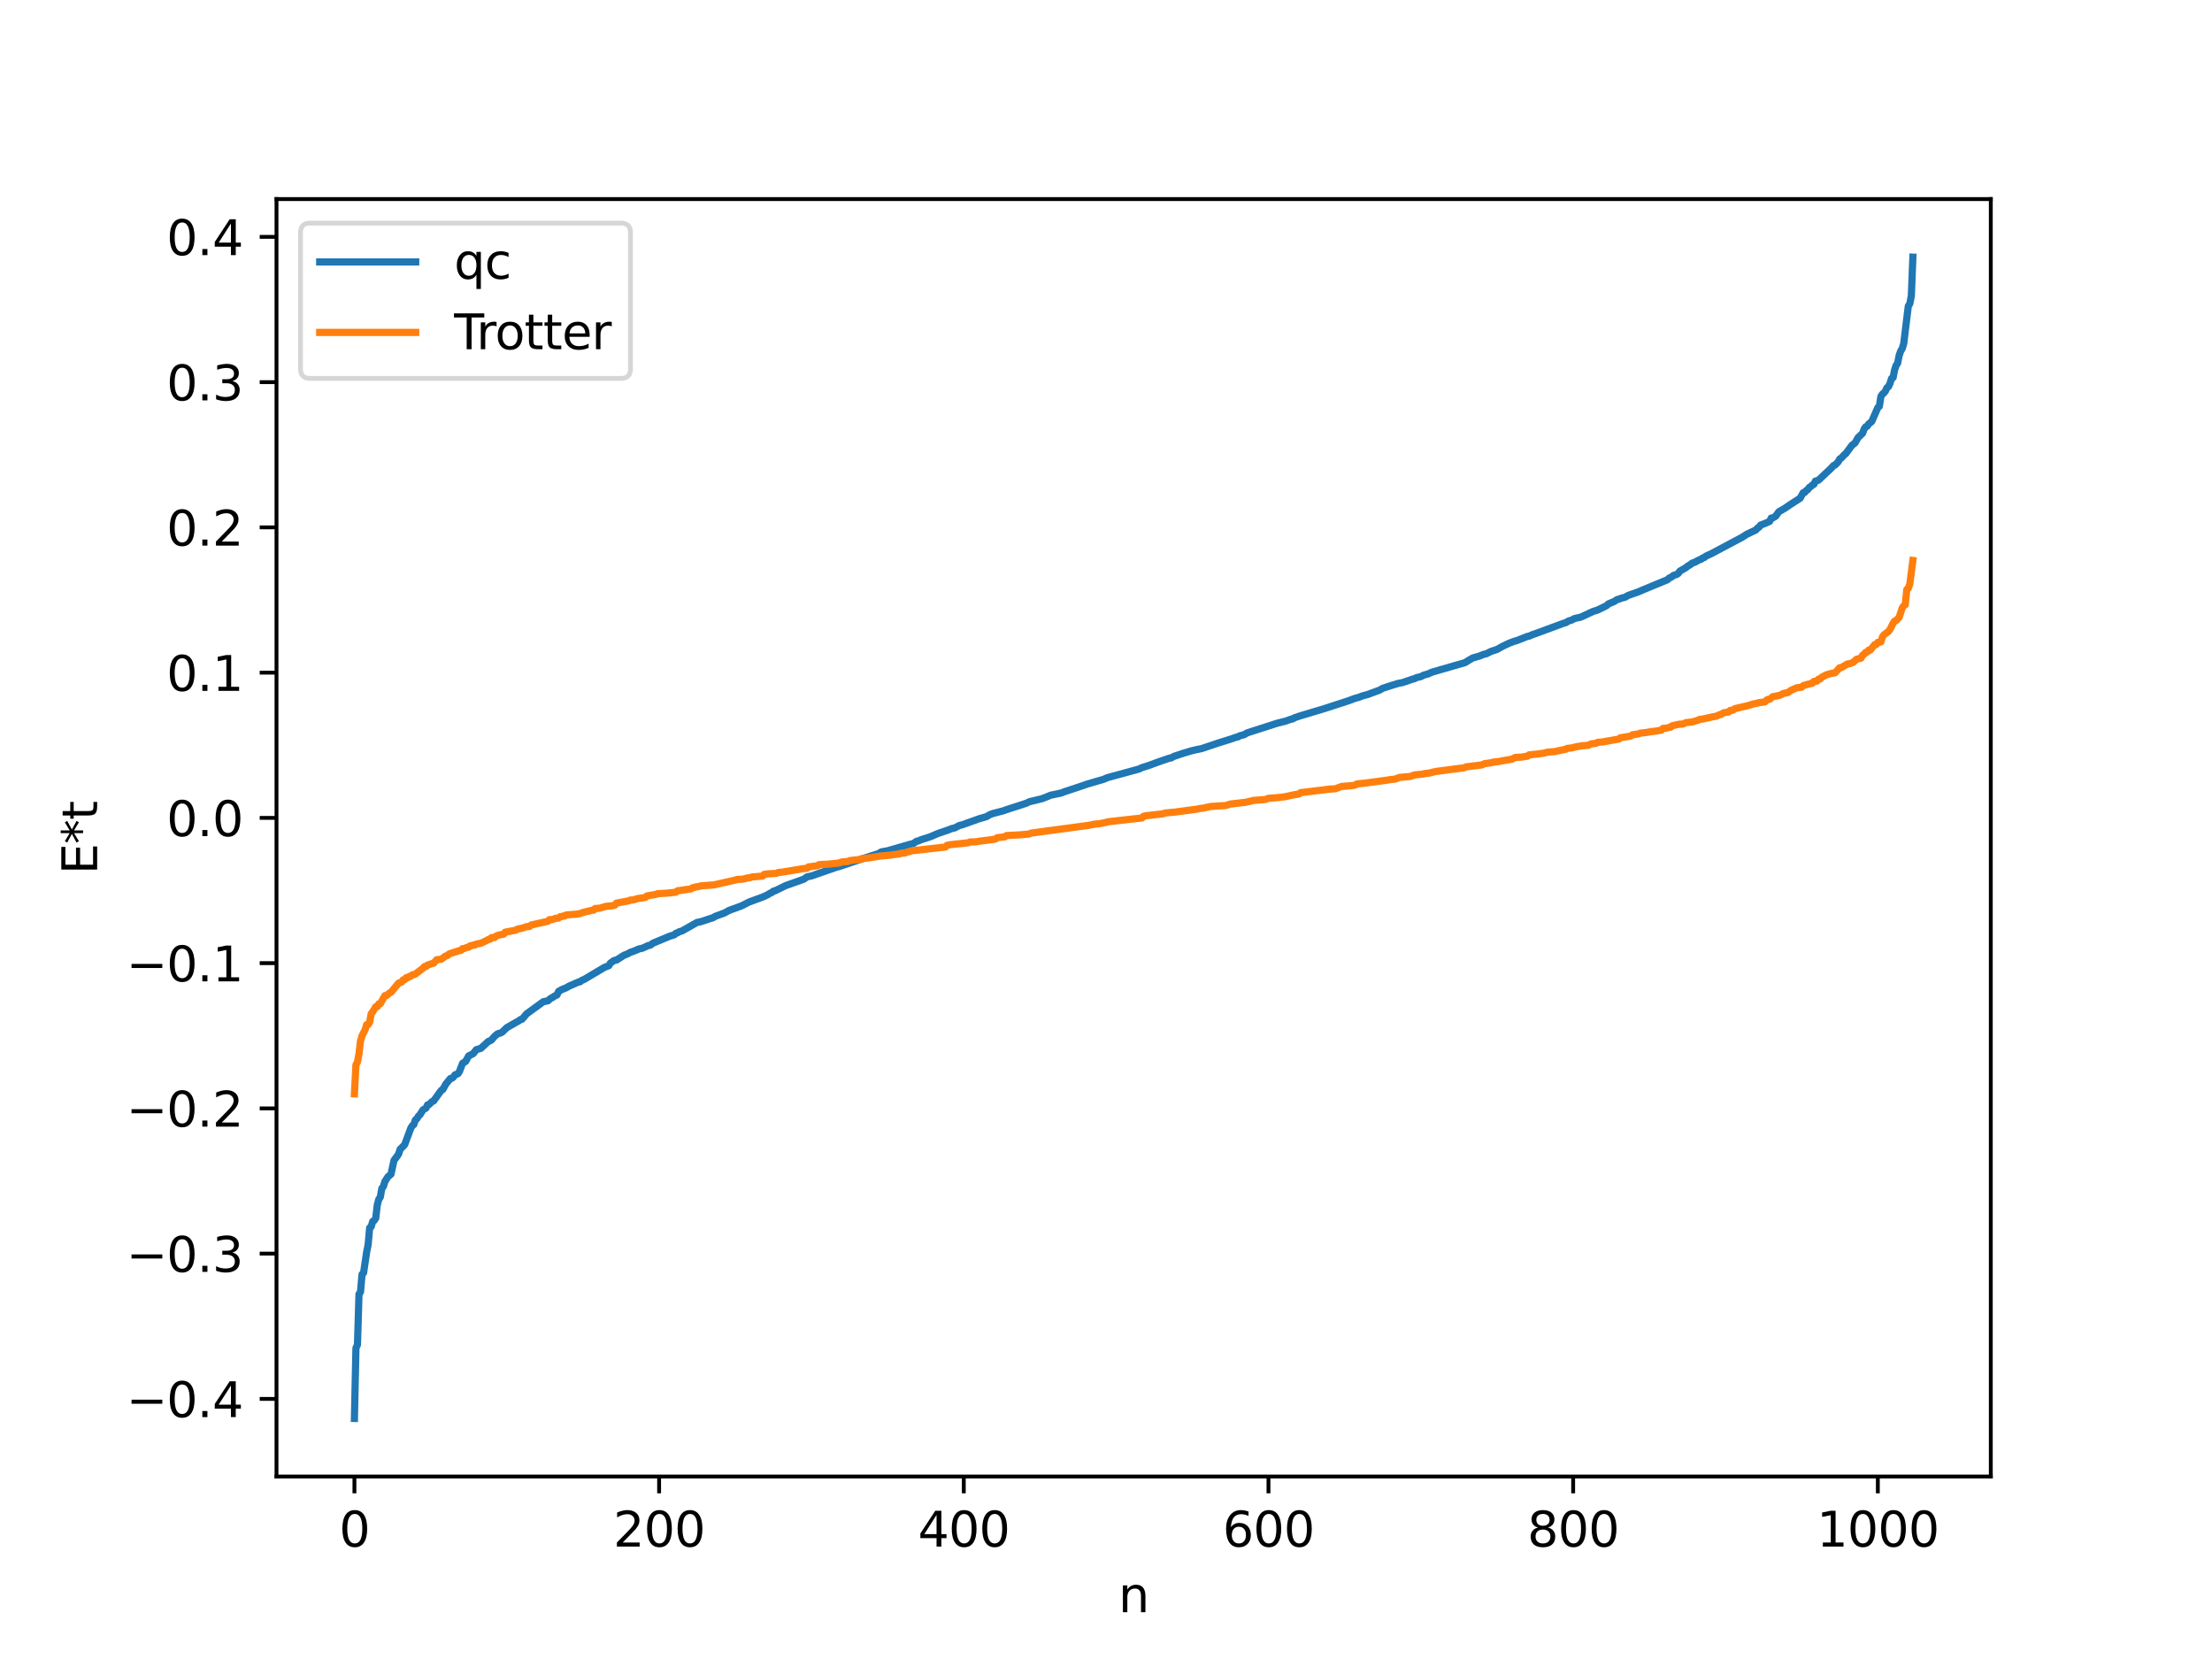 <?xml version="1.0" encoding="utf-8" standalone="no"?>
<!DOCTYPE svg PUBLIC "-//W3C//DTD SVG 1.1//EN"
  "http://www.w3.org/Graphics/SVG/1.1/DTD/svg11.dtd">
<svg xmlns:xlink="http://www.w3.org/1999/xlink" width="460.8pt" height="345.6pt" viewBox="0 0 460.8 345.6" xmlns="http://www.w3.org/2000/svg" version="1.1">
 <defs>
  <style type="text/css">*{stroke-linejoin: round; stroke-linecap: butt}</style>
 </defs>
 <g id="figure_1">
  <g id="patch_1">
   <path d="M 0 345.6 
L 460.8 345.6 
L 460.8 0 
L 0 0 
z
" style="fill: #ffffff"/>
  </g>
  <g id="axes_1">
   <g id="patch_2">
    <path d="M 57.6 307.584 
L 414.72 307.584 
L 414.72 41.472 
L 57.6 41.472 
z
" style="fill: #ffffff"/>
   </g>
   <g id="matplotlib.axis_1">
    <g id="xtick_1">
     <g id="line2d_1">
      <defs>
       <path id="mc0752a8dfb" d="M 0 0 
L 0 3.5 
" style="stroke: #000000; stroke-width: 0.8"/>
      </defs>
      <g>
       <use xlink:href="#mc0752a8dfb" x="73.833" y="307.584" style="stroke: #000000; stroke-width: 0.8"/>
      </g>
     </g>
     <g id="text_1">
      <!-- 0 -->
      <g transform="translate(70.651 322.182) scale(0.1 -0.1)">
       <defs>
        <path id="DejaVuSans-30" d="M 2034 4250 
Q 1547 4250 1301 3770 
Q 1056 3291 1056 2328 
Q 1056 1369 1301 889 
Q 1547 409 2034 409 
Q 2525 409 2770 889 
Q 3016 1369 3016 2328 
Q 3016 3291 2770 3770 
Q 2525 4250 2034 4250 
z
M 2034 4750 
Q 2819 4750 3233 4129 
Q 3647 3509 3647 2328 
Q 3647 1150 3233 529 
Q 2819 -91 2034 -91 
Q 1250 -91 836 529 
Q 422 1150 422 2328 
Q 422 3509 836 4129 
Q 1250 4750 2034 4750 
z
" transform="scale(0.016)"/>
       </defs>
       <use xlink:href="#DejaVuSans-30"/>
      </g>
     </g>
    </g>
    <g id="xtick_2">
     <g id="line2d_2">
      <g>
       <use xlink:href="#mc0752a8dfb" x="137.304" y="307.584" style="stroke: #000000; stroke-width: 0.8"/>
      </g>
     </g>
     <g id="text_2">
      <!-- 200 -->
      <g transform="translate(127.76 322.182) scale(0.1 -0.1)">
       <defs>
        <path id="DejaVuSans-32" d="M 1228 531 
L 3431 531 
L 3431 0 
L 469 0 
L 469 531 
Q 828 903 1448 1529 
Q 2069 2156 2228 2338 
Q 2531 2678 2651 2914 
Q 2772 3150 2772 3378 
Q 2772 3750 2511 3984 
Q 2250 4219 1831 4219 
Q 1534 4219 1204 4116 
Q 875 4013 500 3803 
L 500 4441 
Q 881 4594 1212 4672 
Q 1544 4750 1819 4750 
Q 2544 4750 2975 4387 
Q 3406 4025 3406 3419 
Q 3406 3131 3298 2873 
Q 3191 2616 2906 2266 
Q 2828 2175 2409 1742 
Q 1991 1309 1228 531 
z
" transform="scale(0.016)"/>
       </defs>
       <use xlink:href="#DejaVuSans-32"/>
       <use xlink:href="#DejaVuSans-30" x="63.623"/>
       <use xlink:href="#DejaVuSans-30" x="127.246"/>
      </g>
     </g>
    </g>
    <g id="xtick_3">
     <g id="line2d_3">
      <g>
       <use xlink:href="#mc0752a8dfb" x="200.775" y="307.584" style="stroke: #000000; stroke-width: 0.8"/>
      </g>
     </g>
     <g id="text_3">
      <!-- 400 -->
      <g transform="translate(191.231 322.182) scale(0.1 -0.1)">
       <defs>
        <path id="DejaVuSans-34" d="M 2419 4116 
L 825 1625 
L 2419 1625 
L 2419 4116 
z
M 2253 4666 
L 3047 4666 
L 3047 1625 
L 3713 1625 
L 3713 1100 
L 3047 1100 
L 3047 0 
L 2419 0 
L 2419 1100 
L 313 1100 
L 313 1709 
L 2253 4666 
z
" transform="scale(0.016)"/>
       </defs>
       <use xlink:href="#DejaVuSans-34"/>
       <use xlink:href="#DejaVuSans-30" x="63.623"/>
       <use xlink:href="#DejaVuSans-30" x="127.246"/>
      </g>
     </g>
    </g>
    <g id="xtick_4">
     <g id="line2d_4">
      <g>
       <use xlink:href="#mc0752a8dfb" x="264.246" y="307.584" style="stroke: #000000; stroke-width: 0.8"/>
      </g>
     </g>
     <g id="text_4">
      <!-- 600 -->
      <g transform="translate(254.702 322.182) scale(0.1 -0.1)">
       <defs>
        <path id="DejaVuSans-36" d="M 2113 2584 
Q 1688 2584 1439 2293 
Q 1191 2003 1191 1497 
Q 1191 994 1439 701 
Q 1688 409 2113 409 
Q 2538 409 2786 701 
Q 3034 994 3034 1497 
Q 3034 2003 2786 2293 
Q 2538 2584 2113 2584 
z
M 3366 4563 
L 3366 3988 
Q 3128 4100 2886 4159 
Q 2644 4219 2406 4219 
Q 1781 4219 1451 3797 
Q 1122 3375 1075 2522 
Q 1259 2794 1537 2939 
Q 1816 3084 2150 3084 
Q 2853 3084 3261 2657 
Q 3669 2231 3669 1497 
Q 3669 778 3244 343 
Q 2819 -91 2113 -91 
Q 1303 -91 875 529 
Q 447 1150 447 2328 
Q 447 3434 972 4092 
Q 1497 4750 2381 4750 
Q 2619 4750 2861 4703 
Q 3103 4656 3366 4563 
z
" transform="scale(0.016)"/>
       </defs>
       <use xlink:href="#DejaVuSans-36"/>
       <use xlink:href="#DejaVuSans-30" x="63.623"/>
       <use xlink:href="#DejaVuSans-30" x="127.246"/>
      </g>
     </g>
    </g>
    <g id="xtick_5">
     <g id="line2d_5">
      <g>
       <use xlink:href="#mc0752a8dfb" x="327.717" y="307.584" style="stroke: #000000; stroke-width: 0.8"/>
      </g>
     </g>
     <g id="text_5">
      <!-- 800 -->
      <g transform="translate(318.173 322.182) scale(0.1 -0.1)">
       <defs>
        <path id="DejaVuSans-38" d="M 2034 2216 
Q 1584 2216 1326 1975 
Q 1069 1734 1069 1313 
Q 1069 891 1326 650 
Q 1584 409 2034 409 
Q 2484 409 2743 651 
Q 3003 894 3003 1313 
Q 3003 1734 2745 1975 
Q 2488 2216 2034 2216 
z
M 1403 2484 
Q 997 2584 770 2862 
Q 544 3141 544 3541 
Q 544 4100 942 4425 
Q 1341 4750 2034 4750 
Q 2731 4750 3128 4425 
Q 3525 4100 3525 3541 
Q 3525 3141 3298 2862 
Q 3072 2584 2669 2484 
Q 3125 2378 3379 2068 
Q 3634 1759 3634 1313 
Q 3634 634 3220 271 
Q 2806 -91 2034 -91 
Q 1263 -91 848 271 
Q 434 634 434 1313 
Q 434 1759 690 2068 
Q 947 2378 1403 2484 
z
M 1172 3481 
Q 1172 3119 1398 2916 
Q 1625 2713 2034 2713 
Q 2441 2713 2670 2916 
Q 2900 3119 2900 3481 
Q 2900 3844 2670 4047 
Q 2441 4250 2034 4250 
Q 1625 4250 1398 4047 
Q 1172 3844 1172 3481 
z
" transform="scale(0.016)"/>
       </defs>
       <use xlink:href="#DejaVuSans-38"/>
       <use xlink:href="#DejaVuSans-30" x="63.623"/>
       <use xlink:href="#DejaVuSans-30" x="127.246"/>
      </g>
     </g>
    </g>
    <g id="xtick_6">
     <g id="line2d_6">
      <g>
       <use xlink:href="#mc0752a8dfb" x="391.188" y="307.584" style="stroke: #000000; stroke-width: 0.8"/>
      </g>
     </g>
     <g id="text_6">
      <!-- 1000 -->
      <g transform="translate(378.463 322.182) scale(0.1 -0.1)">
       <defs>
        <path id="DejaVuSans-31" d="M 794 531 
L 1825 531 
L 1825 4091 
L 703 3866 
L 703 4441 
L 1819 4666 
L 2450 4666 
L 2450 531 
L 3481 531 
L 3481 0 
L 794 0 
L 794 531 
z
" transform="scale(0.016)"/>
       </defs>
       <use xlink:href="#DejaVuSans-31"/>
       <use xlink:href="#DejaVuSans-30" x="63.623"/>
       <use xlink:href="#DejaVuSans-30" x="127.246"/>
       <use xlink:href="#DejaVuSans-30" x="190.869"/>
      </g>
     </g>
    </g>
    <g id="text_7">
     <!-- n -->
     <g transform="translate(232.991 335.861) scale(0.1 -0.1)">
      <defs>
       <path id="DejaVuSans-6e" d="M 3513 2113 
L 3513 0 
L 2938 0 
L 2938 2094 
Q 2938 2591 2744 2837 
Q 2550 3084 2163 3084 
Q 1697 3084 1428 2787 
Q 1159 2491 1159 1978 
L 1159 0 
L 581 0 
L 581 3500 
L 1159 3500 
L 1159 2956 
Q 1366 3272 1645 3428 
Q 1925 3584 2291 3584 
Q 2894 3584 3203 3211 
Q 3513 2838 3513 2113 
z
" transform="scale(0.016)"/>
      </defs>
      <use xlink:href="#DejaVuSans-6e"/>
     </g>
    </g>
   </g>
   <g id="matplotlib.axis_2">
    <g id="ytick_1">
     <g id="line2d_7">
      <defs>
       <path id="m94f7dbf5a4" d="M 0 0 
L -3.5 0 
" style="stroke: #000000; stroke-width: 0.8"/>
      </defs>
      <g>
       <use xlink:href="#m94f7dbf5a4" x="57.6" y="291.413" style="stroke: #000000; stroke-width: 0.8"/>
      </g>
     </g>
     <g id="text_8">
      <!-- −0.4 -->
      <g transform="translate(26.317 295.212) scale(0.1 -0.1)">
       <defs>
        <path id="DejaVuSans-2212" d="M 678 2272 
L 4684 2272 
L 4684 1741 
L 678 1741 
L 678 2272 
z
" transform="scale(0.016)"/>
        <path id="DejaVuSans-2e" d="M 684 794 
L 1344 794 
L 1344 0 
L 684 0 
L 684 794 
z
" transform="scale(0.016)"/>
       </defs>
       <use xlink:href="#DejaVuSans-2212"/>
       <use xlink:href="#DejaVuSans-30" x="83.789"/>
       <use xlink:href="#DejaVuSans-2e" x="147.412"/>
       <use xlink:href="#DejaVuSans-34" x="179.199"/>
      </g>
     </g>
    </g>
    <g id="ytick_2">
     <g id="line2d_8">
      <g>
       <use xlink:href="#m94f7dbf5a4" x="57.6" y="261.155" style="stroke: #000000; stroke-width: 0.8"/>
      </g>
     </g>
     <g id="text_9">
      <!-- −0.3 -->
      <g transform="translate(26.317 264.954) scale(0.1 -0.1)">
       <defs>
        <path id="DejaVuSans-33" d="M 2597 2516 
Q 3050 2419 3304 2112 
Q 3559 1806 3559 1356 
Q 3559 666 3084 287 
Q 2609 -91 1734 -91 
Q 1441 -91 1130 -33 
Q 819 25 488 141 
L 488 750 
Q 750 597 1062 519 
Q 1375 441 1716 441 
Q 2309 441 2620 675 
Q 2931 909 2931 1356 
Q 2931 1769 2642 2001 
Q 2353 2234 1838 2234 
L 1294 2234 
L 1294 2753 
L 1863 2753 
Q 2328 2753 2575 2939 
Q 2822 3125 2822 3475 
Q 2822 3834 2567 4026 
Q 2313 4219 1838 4219 
Q 1578 4219 1281 4162 
Q 984 4106 628 3988 
L 628 4550 
Q 988 4650 1302 4700 
Q 1616 4750 1894 4750 
Q 2613 4750 3031 4423 
Q 3450 4097 3450 3541 
Q 3450 3153 3228 2886 
Q 3006 2619 2597 2516 
z
" transform="scale(0.016)"/>
       </defs>
       <use xlink:href="#DejaVuSans-2212"/>
       <use xlink:href="#DejaVuSans-30" x="83.789"/>
       <use xlink:href="#DejaVuSans-2e" x="147.412"/>
       <use xlink:href="#DejaVuSans-33" x="179.199"/>
      </g>
     </g>
    </g>
    <g id="ytick_3">
     <g id="line2d_9">
      <g>
       <use xlink:href="#m94f7dbf5a4" x="57.6" y="230.896" style="stroke: #000000; stroke-width: 0.8"/>
      </g>
     </g>
     <g id="text_10">
      <!-- −0.2 -->
      <g transform="translate(26.317 234.696) scale(0.1 -0.1)">
       <use xlink:href="#DejaVuSans-2212"/>
       <use xlink:href="#DejaVuSans-30" x="83.789"/>
       <use xlink:href="#DejaVuSans-2e" x="147.412"/>
       <use xlink:href="#DejaVuSans-32" x="179.199"/>
      </g>
     </g>
    </g>
    <g id="ytick_4">
     <g id="line2d_10">
      <g>
       <use xlink:href="#m94f7dbf5a4" x="57.6" y="200.638" style="stroke: #000000; stroke-width: 0.8"/>
      </g>
     </g>
     <g id="text_11">
      <!-- −0.1 -->
      <g transform="translate(26.317 204.437) scale(0.1 -0.1)">
       <use xlink:href="#DejaVuSans-2212"/>
       <use xlink:href="#DejaVuSans-30" x="83.789"/>
       <use xlink:href="#DejaVuSans-2e" x="147.412"/>
       <use xlink:href="#DejaVuSans-31" x="179.199"/>
      </g>
     </g>
    </g>
    <g id="ytick_5">
     <g id="line2d_11">
      <g>
       <use xlink:href="#m94f7dbf5a4" x="57.6" y="170.38" style="stroke: #000000; stroke-width: 0.8"/>
      </g>
     </g>
     <g id="text_12">
      <!-- 0.0 -->
      <g transform="translate(34.697 174.179) scale(0.1 -0.1)">
       <use xlink:href="#DejaVuSans-30"/>
       <use xlink:href="#DejaVuSans-2e" x="63.623"/>
       <use xlink:href="#DejaVuSans-30" x="95.41"/>
      </g>
     </g>
    </g>
    <g id="ytick_6">
     <g id="line2d_12">
      <g>
       <use xlink:href="#m94f7dbf5a4" x="57.6" y="140.121" style="stroke: #000000; stroke-width: 0.8"/>
      </g>
     </g>
     <g id="text_13">
      <!-- 0.1 -->
      <g transform="translate(34.697 143.921) scale(0.1 -0.1)">
       <use xlink:href="#DejaVuSans-30"/>
       <use xlink:href="#DejaVuSans-2e" x="63.623"/>
       <use xlink:href="#DejaVuSans-31" x="95.41"/>
      </g>
     </g>
    </g>
    <g id="ytick_7">
     <g id="line2d_13">
      <g>
       <use xlink:href="#m94f7dbf5a4" x="57.6" y="109.863" style="stroke: #000000; stroke-width: 0.8"/>
      </g>
     </g>
     <g id="text_14">
      <!-- 0.2 -->
      <g transform="translate(34.697 113.662) scale(0.1 -0.1)">
       <use xlink:href="#DejaVuSans-30"/>
       <use xlink:href="#DejaVuSans-2e" x="63.623"/>
       <use xlink:href="#DejaVuSans-32" x="95.41"/>
      </g>
     </g>
    </g>
    <g id="ytick_8">
     <g id="line2d_14">
      <g>
       <use xlink:href="#m94f7dbf5a4" x="57.6" y="79.605" style="stroke: #000000; stroke-width: 0.8"/>
      </g>
     </g>
     <g id="text_15">
      <!-- 0.3 -->
      <g transform="translate(34.697 83.404) scale(0.1 -0.1)">
       <use xlink:href="#DejaVuSans-30"/>
       <use xlink:href="#DejaVuSans-2e" x="63.623"/>
       <use xlink:href="#DejaVuSans-33" x="95.41"/>
      </g>
     </g>
    </g>
    <g id="ytick_9">
     <g id="line2d_15">
      <g>
       <use xlink:href="#m94f7dbf5a4" x="57.6" y="49.346" style="stroke: #000000; stroke-width: 0.8"/>
      </g>
     </g>
     <g id="text_16">
      <!-- 0.4 -->
      <g transform="translate(34.697 53.145) scale(0.1 -0.1)">
       <use xlink:href="#DejaVuSans-30"/>
       <use xlink:href="#DejaVuSans-2e" x="63.623"/>
       <use xlink:href="#DejaVuSans-34" x="95.41"/>
      </g>
     </g>
    </g>
    <g id="text_17">
     <!-- E*t -->
     <g transform="translate(20.238 182.148) rotate(-90) scale(0.1 -0.1)">
      <defs>
       <path id="DejaVuSans-45" d="M 628 4666 
L 3578 4666 
L 3578 4134 
L 1259 4134 
L 1259 2753 
L 3481 2753 
L 3481 2222 
L 1259 2222 
L 1259 531 
L 3634 531 
L 3634 0 
L 628 0 
L 628 4666 
z
" transform="scale(0.016)"/>
       <path id="DejaVuSans-2a" d="M 3009 3897 
L 1888 3291 
L 3009 2681 
L 2828 2375 
L 1778 3009 
L 1778 1831 
L 1422 1831 
L 1422 3009 
L 372 2375 
L 191 2681 
L 1313 3291 
L 191 3897 
L 372 4206 
L 1422 3572 
L 1422 4750 
L 1778 4750 
L 1778 3572 
L 2828 4206 
L 3009 3897 
z
" transform="scale(0.016)"/>
       <path id="DejaVuSans-74" d="M 1172 4494 
L 1172 3500 
L 2356 3500 
L 2356 3053 
L 1172 3053 
L 1172 1153 
Q 1172 725 1289 603 
Q 1406 481 1766 481 
L 2356 481 
L 2356 0 
L 1766 0 
Q 1100 0 847 248 
Q 594 497 594 1153 
L 594 3053 
L 172 3053 
L 172 3500 
L 594 3500 
L 594 4494 
L 1172 4494 
z
" transform="scale(0.016)"/>
      </defs>
      <use xlink:href="#DejaVuSans-45"/>
      <use xlink:href="#DejaVuSans-2a" x="63.184"/>
      <use xlink:href="#DejaVuSans-74" x="113.184"/>
     </g>
    </g>
   </g>
   <g id="line2d_16">
    <path d="M 73.833 295.488 
L 74.15 280.803 
L 74.467 280.156 
L 74.785 269.587 
L 75.102 269.122 
L 75.42 265.47 
L 75.737 265.166 
L 76.372 260.882 
L 76.689 259.312 
L 77.006 255.782 
L 77.324 255.55 
L 77.641 254.436 
L 77.958 254.249 
L 78.276 253.776 
L 78.593 251.002 
L 78.91 249.832 
L 79.228 249.377 
L 79.545 247.561 
L 79.862 247.19 
L 80.18 246.137 
L 80.815 245.144 
L 81.449 244.6 
L 82.084 241.707 
L 82.719 240.873 
L 83.036 240.404 
L 83.353 239.422 
L 83.988 238.789 
L 84.305 238.444 
L 85.575 235.021 
L 85.892 234.511 
L 86.21 234.262 
L 86.527 233.303 
L 86.844 233.061 
L 87.162 232.529 
L 87.479 232.232 
L 88.114 231.203 
L 88.748 230.834 
L 89.066 230.172 
L 89.383 230.091 
L 90.018 229.462 
L 90.335 229.345 
L 91.922 227.142 
L 92.239 226.973 
L 92.874 225.838 
L 93.826 224.674 
L 94.143 224.618 
L 94.461 224.368 
L 94.778 223.91 
L 95.413 223.671 
L 95.73 223.159 
L 96.365 221.508 
L 97 221.113 
L 97.634 219.96 
L 98.586 219.483 
L 99.221 218.669 
L 100.173 218.387 
L 101.76 216.925 
L 102.077 216.84 
L 102.395 216.622 
L 103.029 215.885 
L 103.664 215.361 
L 104.299 215.18 
L 104.616 215.008 
L 105.568 214.086 
L 107.155 213.177 
L 108.107 212.644 
L 108.424 212.39 
L 108.742 212.336 
L 109.694 211.209 
L 113.185 208.671 
L 114.137 208.49 
L 114.772 207.929 
L 115.089 207.823 
L 115.406 207.562 
L 116.041 207.255 
L 116.358 206.531 
L 116.993 206.167 
L 117.628 205.91 
L 117.945 205.781 
L 118.58 205.414 
L 119.532 205.003 
L 120.484 204.577 
L 120.801 204.548 
L 121.119 204.28 
L 121.753 203.994 
L 125.879 201.538 
L 126.831 201.168 
L 127.148 200.636 
L 127.783 200.186 
L 128.1 200.033 
L 128.418 200.005 
L 130.005 198.988 
L 130.639 198.757 
L 131.274 198.4 
L 131.909 198.188 
L 133.178 197.658 
L 133.813 197.537 
L 135.082 196.955 
L 135.4 196.928 
L 136.034 196.479 
L 139.525 195.024 
L 140.477 194.739 
L 140.795 194.415 
L 141.112 194.343 
L 141.429 194.119 
L 142.064 193.939 
L 145.238 192.14 
L 145.872 192.044 
L 148.094 191.309 
L 148.411 191.237 
L 149.046 190.873 
L 150.95 190.173 
L 151.902 189.647 
L 154.441 188.721 
L 155.393 188.244 
L 156.028 187.918 
L 158.884 186.868 
L 159.836 186.435 
L 160.471 186.053 
L 160.788 185.926 
L 161.105 185.641 
L 161.423 185.593 
L 163.644 184.5 
L 165.231 183.939 
L 167.453 183.143 
L 168.087 182.68 
L 169.039 182.475 
L 174.117 180.708 
L 174.752 180.54 
L 175.704 180.219 
L 180.147 178.733 
L 181.416 178.325 
L 183.003 177.824 
L 183.638 177.447 
L 184.907 177.227 
L 189.35 175.946 
L 190.302 175.701 
L 190.937 175.25 
L 191.254 175.202 
L 191.889 174.922 
L 193.793 174.314 
L 195.38 173.633 
L 197.601 172.873 
L 198.236 172.607 
L 198.871 172.48 
L 199.823 171.976 
L 200.458 171.819 
L 203.948 170.57 
L 205.535 170.111 
L 206.17 169.717 
L 206.805 169.476 
L 209.026 168.9 
L 209.661 168.669 
L 213.786 167.334 
L 214.421 167.021 
L 216.96 166.407 
L 217.595 166.179 
L 218.864 165.66 
L 221.086 165.194 
L 221.72 164.934 
L 222.99 164.52 
L 225.529 163.674 
L 226.481 163.339 
L 229.972 162.319 
L 230.606 162.025 
L 237.271 160.204 
L 237.905 159.902 
L 239.175 159.508 
L 241.396 158.696 
L 243.618 157.933 
L 243.935 157.91 
L 244.57 157.558 
L 246.791 156.824 
L 247.426 156.648 
L 248.061 156.444 
L 249.33 156.143 
L 250.282 155.956 
L 253.139 155 
L 253.773 154.785 
L 256.312 153.993 
L 257.581 153.553 
L 257.899 153.508 
L 258.216 153.294 
L 259.168 153.052 
L 259.803 152.673 
L 266.15 150.631 
L 267.737 150.246 
L 269.006 149.802 
L 269.324 149.757 
L 269.641 149.532 
L 270.91 149.108 
L 271.545 148.919 
L 275.988 147.581 
L 280.748 146.037 
L 282.335 145.459 
L 282.97 145.293 
L 283.922 144.938 
L 284.874 144.69 
L 287.413 143.757 
L 288.048 143.38 
L 289.634 142.869 
L 291.221 142.378 
L 292.173 142.192 
L 294.395 141.437 
L 294.712 141.374 
L 295.029 141.178 
L 295.981 140.956 
L 296.616 140.63 
L 297.568 140.369 
L 298.203 140.054 
L 305.185 138.038 
L 306.137 137.451 
L 306.772 137.083 
L 308.358 136.614 
L 308.993 136.336 
L 309.628 136.193 
L 310.58 135.713 
L 311.849 135.285 
L 313.119 134.584 
L 314.388 133.986 
L 315.34 133.623 
L 315.975 133.449 
L 318.196 132.573 
L 318.514 132.529 
L 319.148 132.24 
L 320.1 131.909 
L 325.813 129.802 
L 326.13 129.737 
L 326.765 129.362 
L 327.4 129.174 
L 328.034 128.84 
L 329.304 128.566 
L 331.843 127.384 
L 332.795 127.091 
L 334.699 126.157 
L 335.016 125.825 
L 336.286 125.292 
L 336.92 124.877 
L 337.238 124.823 
L 337.872 124.57 
L 338.507 124.435 
L 339.142 124.051 
L 341.363 123.272 
L 341.998 122.991 
L 342.633 122.72 
L 347.393 120.751 
L 347.71 120.419 
L 348.028 120.307 
L 348.662 119.855 
L 349.297 119.659 
L 349.615 119.449 
L 349.932 118.984 
L 351.201 118.256 
L 351.519 117.975 
L 352.153 117.607 
L 352.471 117.332 
L 353.105 117.105 
L 354.058 116.587 
L 354.375 116.512 
L 354.692 116.237 
L 355.01 116.163 
L 355.327 115.877 
L 356.596 115.288 
L 362.943 111.911 
L 363.896 111.297 
L 365.8 110.39 
L 366.117 109.996 
L 366.434 109.831 
L 366.752 109.39 
L 367.704 109.034 
L 368.656 108.606 
L 368.973 107.924 
L 369.291 107.897 
L 369.925 107.519 
L 370.56 106.607 
L 371.829 105.878 
L 372.781 105.213 
L 375.003 103.791 
L 375.638 102.637 
L 375.955 102.579 
L 376.272 102.185 
L 376.59 102.01 
L 376.907 101.541 
L 377.224 101.365 
L 377.542 101.027 
L 377.859 100.903 
L 378.177 100.225 
L 378.811 100.041 
L 381.35 97.647 
L 381.985 96.969 
L 382.302 96.86 
L 382.937 96.193 
L 383.254 95.609 
L 383.572 95.421 
L 384.206 94.738 
L 384.524 94.49 
L 385.793 92.764 
L 386.428 92.287 
L 387.062 91.17 
L 388.015 90.255 
L 388.332 89.373 
L 388.649 88.921 
L 388.967 88.797 
L 389.284 88.319 
L 389.919 87.802 
L 391.188 84.904 
L 391.505 84.643 
L 391.823 82.6 
L 392.14 82.102 
L 392.458 81.851 
L 392.775 81.455 
L 393.092 80.762 
L 393.41 80.541 
L 393.727 79.851 
L 394.044 78.846 
L 394.362 78.671 
L 394.679 77.055 
L 394.996 76.119 
L 395.314 75.669 
L 395.631 74.038 
L 395.948 73.127 
L 396.266 72.616 
L 396.583 71.559 
L 397.535 63.754 
L 397.853 63.266 
L 398.17 61.605 
L 398.487 53.568 
L 398.487 53.568 
" clip-path="url(#p4a2d1326a1)" style="fill: none; stroke: #1f77b4; stroke-width: 1.5; stroke-linecap: square"/>
   </g>
   <g id="line2d_17">
    <path d="M 73.833 227.871 
L 74.15 221.819 
L 74.467 221.227 
L 74.785 219.507 
L 75.102 216.83 
L 75.42 215.767 
L 76.054 214.528 
L 76.372 213.456 
L 76.689 213.456 
L 77.006 212.923 
L 77.324 211.17 
L 77.641 210.778 
L 78.276 209.716 
L 78.593 209.716 
L 78.91 209.123 
L 79.228 209.102 
L 80.18 207.404 
L 80.497 207.404 
L 81.132 206.871 
L 81.449 206.707 
L 83.036 204.8 
L 83.671 204.575 
L 83.988 204.117 
L 84.305 204.076 
L 84.623 203.664 
L 84.94 203.664 
L 85.258 203.404 
L 85.575 203.372 
L 85.892 203.072 
L 86.21 203.051 
L 86.527 202.917 
L 87.162 202.425 
L 88.114 201.711 
L 88.431 201.352 
L 88.748 201.352 
L 89.066 201.04 
L 90.018 200.728 
L 90.335 200.655 
L 90.97 199.924 
L 91.922 199.823 
L 92.874 199.128 
L 93.191 199.066 
L 93.509 198.749 
L 94.143 198.523 
L 95.73 198.024 
L 96.048 197.97 
L 96.365 197.612 
L 96.682 197.612 
L 97.317 197.352 
L 97.634 197.32 
L 97.952 197.02 
L 98.269 196.999 
L 98.586 196.865 
L 98.904 196.862 
L 99.221 196.659 
L 100.173 196.496 
L 101.125 196.05 
L 101.76 195.709 
L 102.077 195.659 
L 102.395 195.307 
L 103.029 195.301 
L 103.347 194.988 
L 103.981 194.768 
L 104.934 194.603 
L 105.251 194.187 
L 107.472 193.771 
L 107.79 193.548 
L 108.742 193.369 
L 109.694 193.035 
L 110.329 192.997 
L 110.646 192.697 
L 114.137 191.918 
L 114.454 191.58 
L 115.089 191.561 
L 115.724 191.3 
L 116.358 191.255 
L 116.676 190.968 
L 116.993 190.947 
L 117.31 190.814 
L 117.628 190.81 
L 117.945 190.607 
L 120.167 190.425 
L 120.801 190.322 
L 121.436 190.091 
L 123.34 189.609 
L 123.658 189.607 
L 123.975 189.255 
L 124.927 189.197 
L 126.196 188.814 
L 127.466 188.692 
L 128.1 188.552 
L 128.418 188.135 
L 130.957 187.666 
L 131.274 187.499 
L 131.909 187.467 
L 132.861 187.189 
L 134.448 186.945 
L 134.765 186.645 
L 136.669 186.306 
L 136.986 186.167 
L 138.891 186.066 
L 140.795 185.866 
L 141.112 185.579 
L 143.968 185.166 
L 144.286 184.916 
L 144.603 184.896 
L 144.92 184.762 
L 145.555 184.695 
L 145.872 184.556 
L 148.729 184.335 
L 153.172 183.335 
L 153.489 183.203 
L 154.758 183.145 
L 155.71 182.895 
L 156.028 182.884 
L 156.662 182.688 
L 158.884 182.5 
L 159.201 182.144 
L 160.153 182.024 
L 161.74 181.943 
L 162.058 181.769 
L 163.01 181.668 
L 166.5 181.095 
L 167.135 180.973 
L 168.087 180.893 
L 168.405 180.594 
L 170.309 180.355 
L 170.626 180.115 
L 172.53 180.016 
L 174.434 179.815 
L 174.752 179.78 
L 175.386 179.56 
L 176.656 179.457 
L 176.973 179.28 
L 177.925 179.165 
L 179.195 179.06 
L 179.512 178.865 
L 181.099 178.707 
L 183.32 178.341 
L 185.542 178.137 
L 186.494 177.988 
L 187.446 177.866 
L 187.763 177.723 
L 188.398 177.713 
L 189.033 177.505 
L 189.985 177.23 
L 196.967 176.448 
L 197.284 176.093 
L 197.919 175.968 
L 201.727 175.563 
L 202.044 175.4 
L 203.314 175.364 
L 203.948 175.245 
L 207.122 174.842 
L 207.439 174.734 
L 207.757 174.501 
L 209.343 174.316 
L 209.661 174.063 
L 212.517 173.912 
L 214.104 173.763 
L 214.421 173.729 
L 214.739 173.561 
L 226.798 171.932 
L 228.067 171.671 
L 229.02 171.596 
L 229.654 171.479 
L 230.289 171.333 
L 230.924 171.179 
L 237.905 170.397 
L 238.223 170.041 
L 238.858 169.916 
L 242.348 169.521 
L 242.666 169.365 
L 244.887 169.162 
L 245.522 169.068 
L 249.33 168.565 
L 249.965 168.419 
L 250.6 168.361 
L 252.186 168.007 
L 254.408 167.861 
L 255.36 167.807 
L 256.312 167.495 
L 259.486 167.132 
L 261.072 166.751 
L 262.024 166.671 
L 262.977 166.607 
L 263.611 166.54 
L 264.246 166.305 
L 266.15 166.162 
L 267.102 166.047 
L 267.737 165.964 
L 269.641 165.553 
L 270.276 165.451 
L 270.593 165.402 
L 270.91 165.127 
L 275.988 164.514 
L 276.623 164.412 
L 278.21 164.312 
L 279.479 163.831 
L 281.066 163.71 
L 282.018 163.614 
L 282.335 163.526 
L 282.653 163.313 
L 284.557 163.111 
L 289 162.514 
L 289.634 162.397 
L 290.586 162.31 
L 291.539 161.95 
L 292.491 161.863 
L 293.76 161.765 
L 294.712 161.417 
L 296.299 161.275 
L 296.934 161.125 
L 297.568 161.081 
L 299.155 160.699 
L 299.79 160.62 
L 304.55 159.996 
L 304.867 159.979 
L 305.502 159.741 
L 308.676 159.35 
L 309.31 159.075 
L 310.58 158.905 
L 311.215 158.743 
L 312.167 158.648 
L 313.119 158.462 
L 313.753 158.36 
L 315.023 158.131 
L 315.658 157.78 
L 316.927 157.729 
L 317.879 157.562 
L 318.196 157.539 
L 318.514 157.262 
L 320.418 157.059 
L 321.687 156.883 
L 322.322 156.699 
L 323.909 156.557 
L 326.13 156.086 
L 326.448 155.905 
L 327.4 155.809 
L 328.352 155.562 
L 329.621 155.353 
L 330.891 155.247 
L 331.525 154.945 
L 332.477 154.854 
L 332.795 154.648 
L 333.747 154.568 
L 337.238 153.959 
L 337.555 153.689 
L 339.142 153.441 
L 339.777 153.299 
L 340.094 153.063 
L 341.363 152.883 
L 341.681 152.721 
L 342.95 152.593 
L 343.902 152.424 
L 345.172 152.267 
L 346.124 152.079 
L 346.441 151.728 
L 347.076 151.724 
L 347.71 151.51 
L 348.028 151.487 
L 348.345 151.193 
L 349.297 150.97 
L 349.932 150.851 
L 350.567 150.831 
L 351.201 150.538 
L 352.471 150.41 
L 353.74 150.034 
L 354.058 149.853 
L 354.692 149.791 
L 356.914 149.301 
L 357.548 149.203 
L 358.183 148.888 
L 358.5 148.834 
L 359.135 148.46 
L 359.77 148.379 
L 360.087 148.325 
L 360.405 147.999 
L 361.039 147.935 
L 361.357 147.637 
L 364.213 146.972 
L 365.165 146.67 
L 365.8 146.544 
L 366.434 146.372 
L 367.386 146.257 
L 367.704 146.189 
L 368.021 145.839 
L 368.339 145.676 
L 368.656 145.673 
L 369.291 145.141 
L 370.56 144.891 
L 370.877 144.799 
L 371.512 144.454 
L 372.464 144.271 
L 373.099 143.802 
L 374.368 143.262 
L 375.32 143.151 
L 375.638 142.837 
L 376.272 142.637 
L 377.542 142.327 
L 377.859 141.948 
L 378.494 141.884 
L 378.811 141.483 
L 379.129 141.477 
L 379.446 141.112 
L 380.398 140.609 
L 381.35 140.32 
L 381.985 140.205 
L 382.302 140.138 
L 383.254 139.09 
L 383.572 139.083 
L 384.841 138.32 
L 385.476 138.219 
L 386.11 137.931 
L 386.745 137.339 
L 387.38 137.166 
L 387.697 137.099 
L 388.015 136.48 
L 388.332 136.275 
L 388.649 135.896 
L 388.967 135.838 
L 389.284 135.431 
L 389.601 135.426 
L 390.553 134.269 
L 390.871 134.256 
L 391.188 133.808 
L 391.823 133.736 
L 392.14 132.696 
L 392.458 132.248 
L 393.41 131.539 
L 393.727 131.114 
L 394.362 129.844 
L 394.679 129.38 
L 394.996 129.274 
L 395.631 128.608 
L 396.266 126.644 
L 396.583 126.196 
L 396.9 125.983 
L 397.218 122.805 
L 397.535 122.557 
L 397.853 121.639 
L 398.487 116.754 
L 398.487 116.754 
" clip-path="url(#p4a2d1326a1)" style="fill: none; stroke: #ff7f0e; stroke-width: 1.5; stroke-linecap: square"/>
   </g>
   <g id="patch_3">
    <path d="M 57.6 307.584 
L 57.6 41.472 
" style="fill: none; stroke: #000000; stroke-width: 0.8; stroke-linejoin: miter; stroke-linecap: square"/>
   </g>
   <g id="patch_4">
    <path d="M 414.72 307.584 
L 414.72 41.472 
" style="fill: none; stroke: #000000; stroke-width: 0.8; stroke-linejoin: miter; stroke-linecap: square"/>
   </g>
   <g id="patch_5">
    <path d="M 57.6 307.584 
L 414.72 307.584 
" style="fill: none; stroke: #000000; stroke-width: 0.8; stroke-linejoin: miter; stroke-linecap: square"/>
   </g>
   <g id="patch_6">
    <path d="M 57.6 41.472 
L 414.72 41.472 
" style="fill: none; stroke: #000000; stroke-width: 0.8; stroke-linejoin: miter; stroke-linecap: square"/>
   </g>
   <g id="legend_1">
    <g id="patch_7">
     <path d="M 64.6 78.828 
L 129.342 78.828 
Q 131.342 78.828 131.342 76.828 
L 131.342 48.472 
Q 131.342 46.472 129.342 46.472 
L 64.6 46.472 
Q 62.6 46.472 62.6 48.472 
L 62.6 76.828 
Q 62.6 78.828 64.6 78.828 
z
" style="fill: #ffffff; opacity: 0.8; stroke: #cccccc; stroke-linejoin: miter"/>
    </g>
    <g id="line2d_18">
     <path d="M 66.6 54.57 
L 76.6 54.57 
L 86.6 54.57 
" style="fill: none; stroke: #1f77b4; stroke-width: 1.5; stroke-linecap: square"/>
    </g>
    <g id="text_18">
     <!-- qc -->
     <g transform="translate(94.6 58.07) scale(0.1 -0.1)">
      <defs>
       <path id="DejaVuSans-71" d="M 947 1747 
Q 947 1113 1208 752 
Q 1469 391 1925 391 
Q 2381 391 2643 752 
Q 2906 1113 2906 1747 
Q 2906 2381 2643 2742 
Q 2381 3103 1925 3103 
Q 1469 3103 1208 2742 
Q 947 2381 947 1747 
z
M 2906 525 
Q 2725 213 2448 61 
Q 2172 -91 1784 -91 
Q 1150 -91 751 415 
Q 353 922 353 1747 
Q 353 2572 751 3078 
Q 1150 3584 1784 3584 
Q 2172 3584 2448 3432 
Q 2725 3281 2906 2969 
L 2906 3500 
L 3481 3500 
L 3481 -1331 
L 2906 -1331 
L 2906 525 
z
" transform="scale(0.016)"/>
       <path id="DejaVuSans-63" d="M 3122 3366 
L 3122 2828 
Q 2878 2963 2633 3030 
Q 2388 3097 2138 3097 
Q 1578 3097 1268 2742 
Q 959 2388 959 1747 
Q 959 1106 1268 751 
Q 1578 397 2138 397 
Q 2388 397 2633 464 
Q 2878 531 3122 666 
L 3122 134 
Q 2881 22 2623 -34 
Q 2366 -91 2075 -91 
Q 1284 -91 818 406 
Q 353 903 353 1747 
Q 353 2603 823 3093 
Q 1294 3584 2113 3584 
Q 2378 3584 2631 3529 
Q 2884 3475 3122 3366 
z
" transform="scale(0.016)"/>
      </defs>
      <use xlink:href="#DejaVuSans-71"/>
      <use xlink:href="#DejaVuSans-63" x="63.477"/>
     </g>
    </g>
    <g id="line2d_19">
     <path d="M 66.6 69.249 
L 76.6 69.249 
L 86.6 69.249 
" style="fill: none; stroke: #ff7f0e; stroke-width: 1.5; stroke-linecap: square"/>
    </g>
    <g id="text_19">
     <!-- Trotter -->
     <g transform="translate(94.6 72.749) scale(0.1 -0.1)">
      <defs>
       <path id="DejaVuSans-54" d="M -19 4666 
L 3928 4666 
L 3928 4134 
L 2272 4134 
L 2272 0 
L 1638 0 
L 1638 4134 
L -19 4134 
L -19 4666 
z
" transform="scale(0.016)"/>
       <path id="DejaVuSans-72" d="M 2631 2963 
Q 2534 3019 2420 3045 
Q 2306 3072 2169 3072 
Q 1681 3072 1420 2755 
Q 1159 2438 1159 1844 
L 1159 0 
L 581 0 
L 581 3500 
L 1159 3500 
L 1159 2956 
Q 1341 3275 1631 3429 
Q 1922 3584 2338 3584 
Q 2397 3584 2469 3576 
Q 2541 3569 2628 3553 
L 2631 2963 
z
" transform="scale(0.016)"/>
       <path id="DejaVuSans-6f" d="M 1959 3097 
Q 1497 3097 1228 2736 
Q 959 2375 959 1747 
Q 959 1119 1226 758 
Q 1494 397 1959 397 
Q 2419 397 2687 759 
Q 2956 1122 2956 1747 
Q 2956 2369 2687 2733 
Q 2419 3097 1959 3097 
z
M 1959 3584 
Q 2709 3584 3137 3096 
Q 3566 2609 3566 1747 
Q 3566 888 3137 398 
Q 2709 -91 1959 -91 
Q 1206 -91 779 398 
Q 353 888 353 1747 
Q 353 2609 779 3096 
Q 1206 3584 1959 3584 
z
" transform="scale(0.016)"/>
       <path id="DejaVuSans-65" d="M 3597 1894 
L 3597 1613 
L 953 1613 
Q 991 1019 1311 708 
Q 1631 397 2203 397 
Q 2534 397 2845 478 
Q 3156 559 3463 722 
L 3463 178 
Q 3153 47 2828 -22 
Q 2503 -91 2169 -91 
Q 1331 -91 842 396 
Q 353 884 353 1716 
Q 353 2575 817 3079 
Q 1281 3584 2069 3584 
Q 2775 3584 3186 3129 
Q 3597 2675 3597 1894 
z
M 3022 2063 
Q 3016 2534 2758 2815 
Q 2500 3097 2075 3097 
Q 1594 3097 1305 2825 
Q 1016 2553 972 2059 
L 3022 2063 
z
" transform="scale(0.016)"/>
      </defs>
      <use xlink:href="#DejaVuSans-54"/>
      <use xlink:href="#DejaVuSans-72" x="46.334"/>
      <use xlink:href="#DejaVuSans-6f" x="85.197"/>
      <use xlink:href="#DejaVuSans-74" x="146.379"/>
      <use xlink:href="#DejaVuSans-74" x="185.588"/>
      <use xlink:href="#DejaVuSans-65" x="224.797"/>
      <use xlink:href="#DejaVuSans-72" x="286.32"/>
     </g>
    </g>
   </g>
  </g>
 </g>
 <defs>
  <clipPath id="p4a2d1326a1">
   <rect x="57.6" y="41.472" width="357.12" height="266.112"/>
  </clipPath>
 </defs>
</svg>
